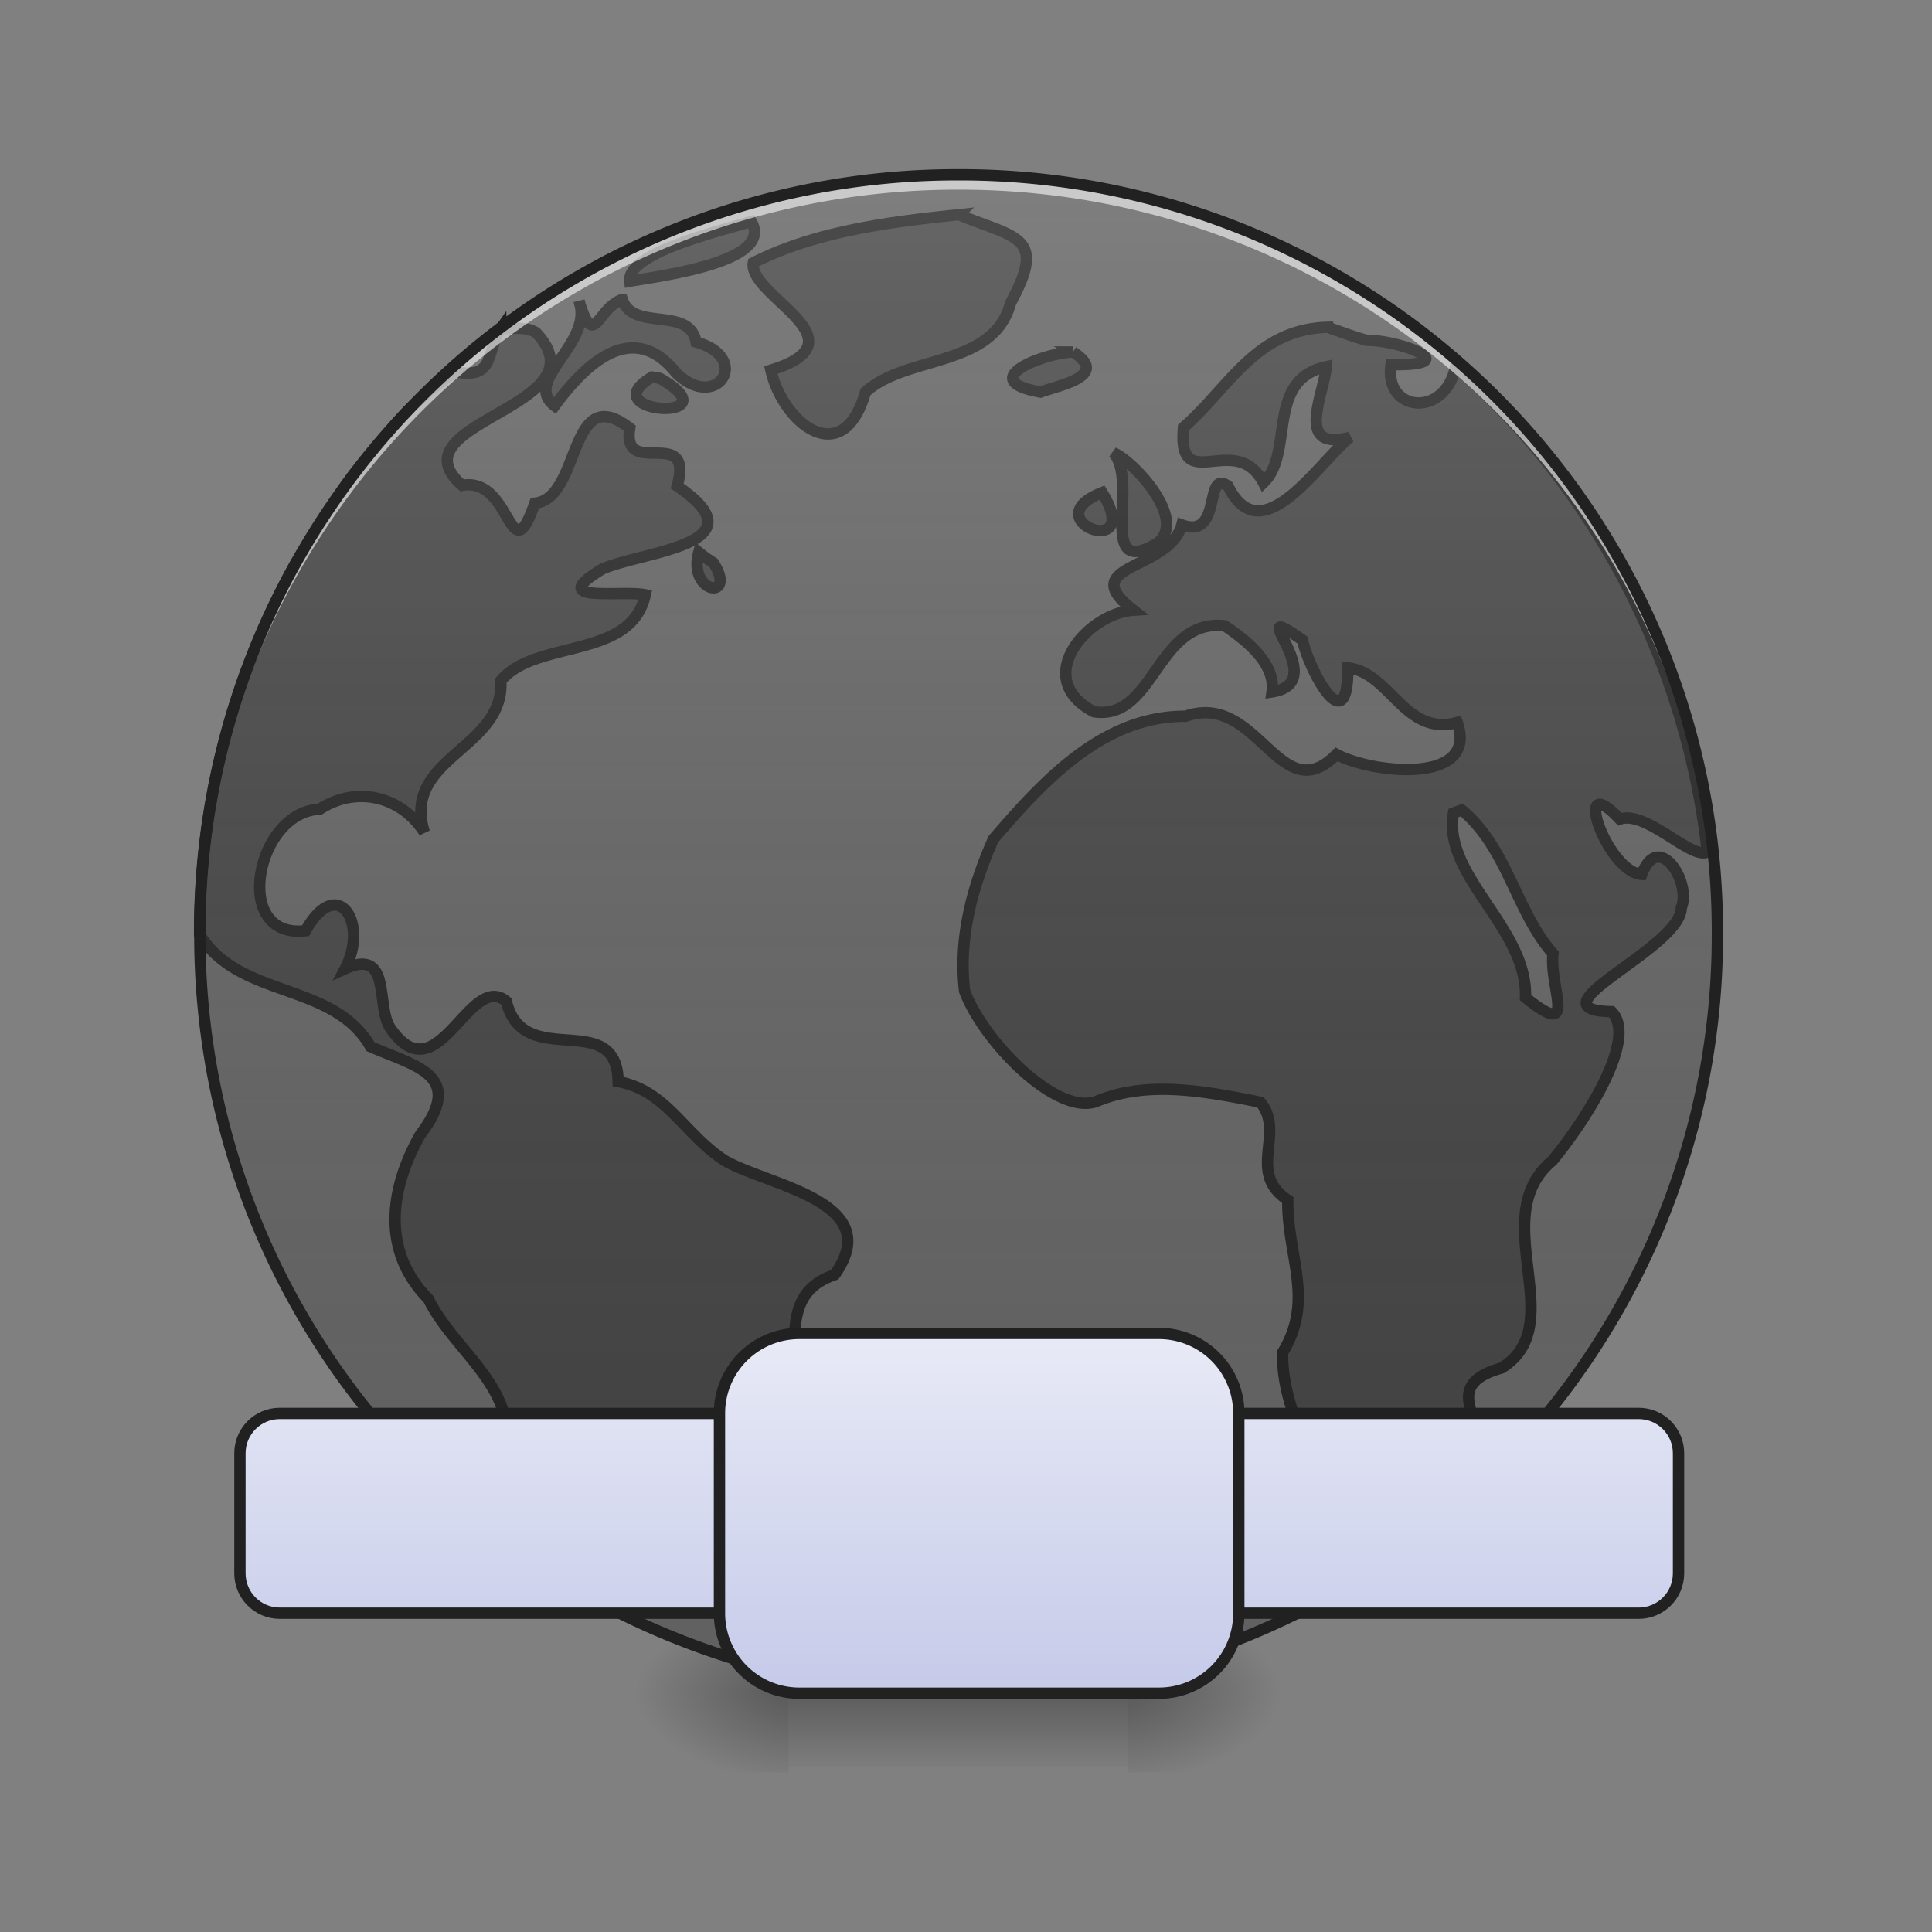<svg xmlns="http://www.w3.org/2000/svg" width="22pt" height="22pt" viewBox="0 0 22 22"><rect x="0" y="0" width="22" height="22" fill="#808080" stroke="none"/><defs><radialGradient id="a" gradientUnits="userSpaceOnUse" cx="450.909" cy="189.579" fx="450.909" fy="189.579" r="21.167" gradientTransform="matrix(0 -.054 -.097 0 30.95 43.722)"><stop offset="0" stop-opacity=".314"/><stop offset=".222" stop-opacity=".275"/><stop offset="1" stop-opacity="0"/></radialGradient><radialGradient id="b" gradientUnits="userSpaceOnUse" cx="450.909" cy="189.579" fx="450.909" fy="189.579" r="21.167" gradientTransform="matrix(0 .054 .097 0 -9.12 -5.175)"><stop offset="0" stop-opacity=".314"/><stop offset=".222" stop-opacity=".275"/><stop offset="1" stop-opacity="0"/></radialGradient><radialGradient id="c" gradientUnits="userSpaceOnUse" cx="450.909" cy="189.579" fx="450.909" fy="189.579" r="21.167" gradientTransform="matrix(0 -.054 .097 0 -9.12 43.722)"><stop offset="0" stop-opacity=".314"/><stop offset=".222" stop-opacity=".275"/><stop offset="1" stop-opacity="0"/></radialGradient><radialGradient id="d" gradientUnits="userSpaceOnUse" cx="450.909" cy="189.579" fx="450.909" fy="189.579" r="21.167" gradientTransform="matrix(0 .054 -.097 0 30.95 -5.175)"><stop offset="0" stop-opacity=".314"/><stop offset=".222" stop-opacity=".275"/><stop offset="1" stop-opacity="0"/></radialGradient><linearGradient id="e" gradientUnits="userSpaceOnUse" x1="255.323" y1="233.5" x2="255.323" y2="254.667" gradientTransform="matrix(.009 0 0 .043 8.229 9.24)"><stop offset="0" stop-opacity=".275"/><stop offset="1" stop-opacity="0"/></linearGradient><linearGradient id="f" gradientUnits="userSpaceOnUse" x1="254" y1="233.5" x2="254" y2="-168.667" gradientTransform="matrix(.043 0 0 .043 0 9.24)"><stop offset="0" stop-color="#585858" stop-opacity="0"/><stop offset="1" stop-color="#fafafa" stop-opacity=".196"/></linearGradient><linearGradient id="g" gradientUnits="userSpaceOnUse" x1="254" y1="233.5" x2="254" y2="138.25"><stop offset="0" stop-color="#c5cae9"/><stop offset="1" stop-color="#e8eaf6"/></linearGradient><linearGradient id="h" gradientUnits="userSpaceOnUse" x1="254" y1="233.5" x2="254" y2="138.25"><stop offset="0" stop-color="#c5cae9"/><stop offset="1" stop-color="#e8eaf6"/></linearGradient></defs><path d="M12.848 19.273h1.82v-.91h-1.82zm0 0" fill="url(#a)"/><path d="M8.98 19.273H7.164v.91H8.98zm0 0" fill="url(#b)"/><path d="M8.98 19.273H7.164v-.91H8.98zm0 0" fill="url(#c)"/><path d="M12.848 19.273h1.82v.91h-1.82zm0 0" fill="url(#d)"/><path d="M8.98 19.047h3.868v1.074H8.98zm0 0" fill="url(#e)"/><path d="M10.914 1.992a8.639 8.639 0 0 1 8.64 8.64 8.641 8.641 0 1 1-8.64-8.64zm0 0" fill="#616161"/><path d="M10.918 2.445c-.793.082-1.629.188-2.34.547-.062.38 1.297.883.2 1.223.136.605.82 1.152 1.077.25.461-.426 1.457-.274 1.653-1.016.414-.762.07-.734-.59-1.004zm-2.363.078c-.418.122-1.418.364-1.383.68.351-.062 1.652-.223 1.383-.68zm-1.47.887c-.284.102-.315.563-.48.059.118.457-.656.875-.289 1.152.293-.398.86-1.031 1.383-.375.461.453.871-.172.227-.351-.074-.415-.719-.114-.84-.485zm-.48.059c-.003-.016-.007-.028-.011-.043a.64.64 0 0 0 .011.043zm8.512.258c-.824.023-1.125.695-1.64 1.14-.075.801.593.024.91.63.355-.337.02-1.173.715-1.321-.024.316-.368.969.27.804-.364.293-1.009 1.329-1.388.555-.28-.2-.058.613-.527.442-.145.527-1.23.445-.55.972-.528.035-1.169.781-.45 1.156.691.106.711-1.062 1.488-.98.34.227.578.477.54.754.71-.11-.387-1.11.347-.59.078.352.52 1.172.516.316.484.051.648.786 1.246.622.246.707-.957.585-1.375.363-.645.656-.895-.723-1.719-.434-.941-.004-1.617.735-2.188 1.399-.25.562-.398 1.148-.328 1.73.211.567 1.028 1.406 1.489 1.262.57-.242 1.195-.133 1.879.004.289.347-.16.804.312 1.113-.008.64.309 1.14-.059 1.738-.015.891.723 1.614.641 2.52.633-.266 1.29-.684 1.41-1.367.45-.274-.363-.75.442-.977.804-.496-.196-1.715.578-2.36.344-.413.988-1.382.676-1.698-.965-.02.793-.72.793-1.184.12-.285-.258-.887-.45-.379-.398-.023-.816-1.234-.25-.629.301-.105.809.461.996.375-.23-2.113-1.261-4.133-2.867-5.527-.117.586-.816.52-.734-.024.855.016.12-.277-.278-.277-.152-.04-.296-.098-.445-.148zm-9.41.011c-.18.258-.055.586-.523.496-.204.137-.387.29-.555.457-.219.235-.426.48-.621.735-.235.324-.45.672-.653 1.008a8.599 8.599 0 0 0-1.082 4.199v.008c.446.734 1.52.535 1.946 1.277.515.227 1.086.32.566 1.004-.344.61-.45 1.32.094 1.871.297.613 1.101 1.059.836 1.836.21.414.367.683.375 1.14.11.086.234.184.367.274.121.07.238.14.363.207.309.129.606.113.774-.316.937-.157.21-1.473 1.011-1.676.887-.293-.011-1.434.899-1.742.59-.829-.73-1.008-1.246-1.297-.477-.309-.66-.797-1.219-.903-.016-.847-1.082-.109-1.273-.914-.422-.347-.778 1.078-1.313.317-.183-.242.02-.934-.523-.688.273-.523-.086-1.082-.45-.433-.851.101-.566-1.356.16-1.383.407-.266.919-.16 1.192.262-.266-.852.918-.946.871-1.727.402-.477 1.484-.234 1.645-.977-.27-.058-1.157.106-.485-.296.489-.207 1.828-.278.848-.942.195-.71-.633-.07-.54-.66-.706-.547-.546.8-1.081.855-.29.832-.258-.308-.828-.203-.817-.722 1.644-.894.843-1.738-.12-.078-.261-.039-.398-.05zm6.512.27c-.356.015-1.117.324-.371.457.21-.078.797-.184.37-.457zm-4.793.285c-.711.422.965.523.09.016zm5.254.863c.297.34-.207 1.453.5 1.028.347-.27-.27-.93-.5-1.028zm-.13.453c-.796.313.49.793 0 0zm-4.593.68c-.129.473.441.555.168.121l-.094-.062zm8.688 2.934c.52.43.62 1.164 1.039 1.636-.043.395.296.993-.313.5.027-.793-.95-1.382-.82-2.101zm0 0" fill="#424242" stroke-width=".129" stroke-linecap="round" stroke="#212121"/><path d="M10.914 1.992a8.639 8.639 0 0 1 8.64 8.64 8.641 8.641 0 1 1-8.64-8.64zm0 0" fill="url(#f)"/><path d="M10.914 1.992a8.621 8.621 0 0 0-8.64 8.64v.087a8.624 8.624 0 0 1 8.64-8.559 8.62 8.62 0 0 1 8.64 8.559v-.086c0-4.79-3.85-8.64-8.64-8.64zm0 0" fill="#fff" fill-opacity=".588"/><path d="M10.914 1.926a8.686 8.686 0 0 0-8.703 8.707 8.686 8.686 0 0 0 8.703 8.703 8.686 8.686 0 0 0 8.707-8.703 8.687 8.687 0 0 0-8.707-8.707zm0 .129a8.557 8.557 0 0 1 8.578 8.578 8.556 8.556 0 0 1-8.578 8.574 8.556 8.556 0 0 1-8.574-8.574 8.556 8.556 0 0 1 8.574-8.578zm0 0" fill="#212121"/><path d="M74.084 159.419h359.875c5.817 0 10.544 4.727 10.544 10.544v31.815c0 5.818-4.727 10.545-10.544 10.545H74.084c-5.818 0-10.545-4.727-10.545-10.545v-31.815c0-5.817 4.727-10.544 10.545-10.544zm0 0" transform="matrix(.043 0 0 .043 0 9.24)" fill="url(#g)" stroke-width="3" stroke-linecap="square" stroke-linejoin="bevel" stroke="#212121"/><path d="M211.707 138.239h95.173a21.143 21.143 0 0 1 21.18 21.18v52.904a21.143 21.143 0 0 1-21.18 21.18h-95.173a21.143 21.143 0 0 1-21.18-21.18v-52.904a21.143 21.143 0 0 1 21.18-21.18zm0 0" transform="matrix(.043 0 0 .043 0 9.24)" fill="url(#h)" stroke-width="3" stroke-linecap="square" stroke-linejoin="bevel" stroke="#212121"/></svg>